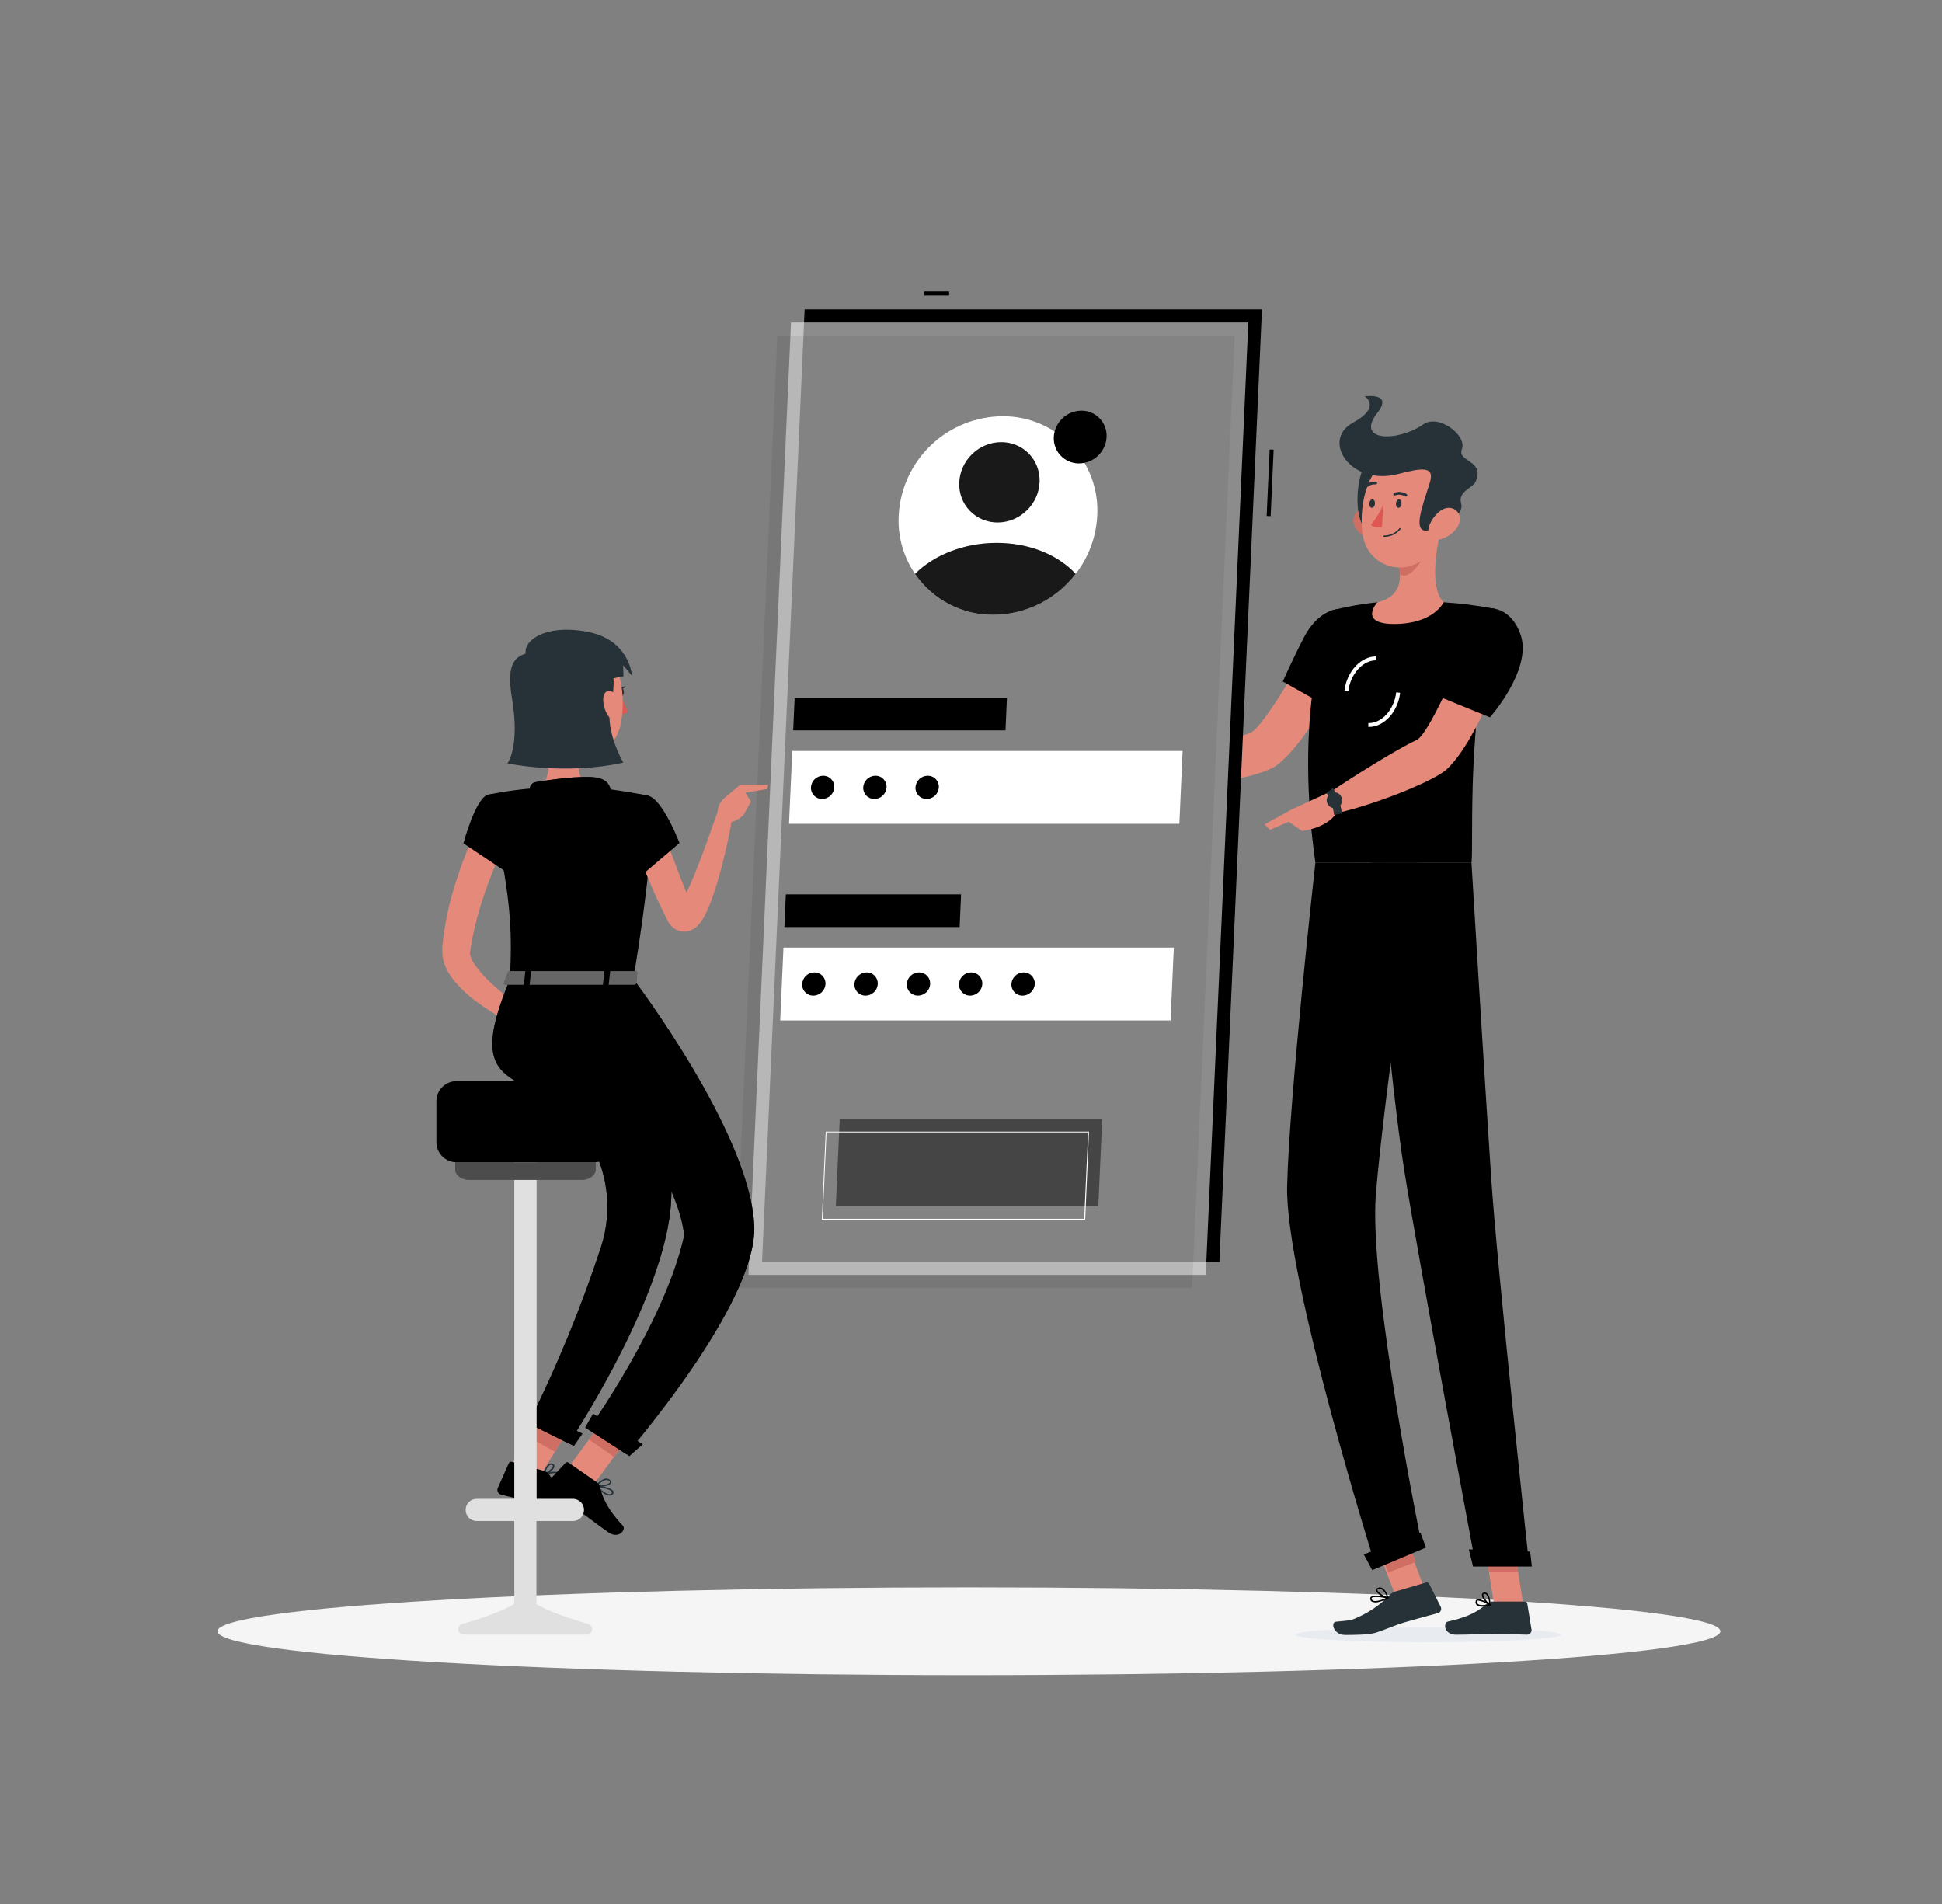<svg width="308" height="302" viewBox="0 0 308 302" fill="none" xmlns="http://www.w3.org/2000/svg">
<rect x="0" y="0" width="308" height="302" fill="#808080" stroke="none"/>
<path d="M153.669 265.662C219.49 265.662 272.848 262.547 272.848 258.704C272.848 254.861 219.49 251.746 153.669 251.746C87.848 251.746 34.489 254.861 34.489 258.704C34.489 262.547 87.848 265.662 153.669 265.662Z" fill="#F5F5F5"/>
<path d="M214.676 103.308L208.578 100.849C208.578 100.849 200.532 115.521 198.227 116.265C195.092 117.273 188.601 120.076 184.753 120.568C184.231 121.183 183.376 123.094 183.456 123.789C188.626 125.516 199.985 123.223 202.419 121.416C207.957 117.316 214.676 103.308 214.676 103.308Z" fill="#E58A7B"/>
<path d="M216.551 99.97C217.688 104.168 211.529 112.614 211.529 112.614L203.458 108.09C203.458 108.09 204.97 104.617 206.814 101.083C209.771 95.372 215.254 95.182 216.551 99.97Z" fill="black"/>
<path opacity="0.2" d="M216.551 99.97C217.688 104.168 211.529 112.614 211.529 112.614L203.458 108.09C203.458 108.09 204.97 104.617 206.814 101.083C209.771 95.372 215.254 95.182 216.551 99.97Z" fill="black"/>
<path opacity="0.2" d="M206.66 109.897L209.838 111.68L210.397 101.925C208.547 103.345 207.244 107.623 206.66 109.897Z" fill="black"/>
<path d="M211.239 96.81C211.239 96.81 204.957 110.788 208.621 136.813H233.374C233.767 133.015 232.464 114.476 237.179 96.577C234.463 96.046 231.716 95.695 228.954 95.526C225.452 95.323 221.94 95.323 218.437 95.526C216.009 95.772 213.603 96.202 211.239 96.81Z" fill="black"/>
<path opacity="0.2" d="M211.239 96.81C211.239 96.81 204.957 110.788 208.621 136.813H233.374C233.767 133.015 232.464 114.476 237.179 96.577C234.463 96.046 231.716 95.695 228.954 95.526C225.452 95.323 221.94 95.323 218.437 95.526C216.009 95.772 213.603 96.202 211.239 96.81Z" fill="black"/>
<g style="mix-blend-mode:multiply">
<path d="M205.498 259.257C205.461 259.921 214.847 260.456 226.459 260.456C238.07 260.456 247.523 259.921 247.56 259.257C247.597 258.593 238.217 258.064 226.6 258.064C214.983 258.064 205.541 258.599 205.498 259.257Z" fill="#E8ECF1"/>
</g>
<path d="M222.021 241.814L217.631 243.514L221.413 253.283L225.803 251.584L222.021 241.814Z" fill="#E58A7B"/>
<path d="M241.598 254.53H236.97L235.273 243.816H239.902L241.598 254.53Z" fill="#E58A7B"/>
<path d="M236.65 253.995H241.85C241.94 253.995 242.028 254.028 242.096 254.086C242.165 254.145 242.211 254.226 242.225 254.315L242.895 258.427C242.909 258.53 242.901 258.635 242.871 258.735C242.841 258.834 242.79 258.927 242.721 259.005C242.652 259.083 242.567 259.145 242.472 259.188C242.377 259.23 242.274 259.252 242.17 259.251C240.357 259.22 239.484 259.109 237.197 259.109C235.79 259.109 232.894 259.257 230.94 259.257C228.985 259.257 228.856 257.339 229.661 257.161C233.276 256.38 234.677 255.317 235.882 254.284C236.094 254.097 236.367 253.995 236.65 253.995Z" fill="#263238"/>
<path d="M221.283 252.409L226.201 250.971C226.288 250.946 226.382 250.952 226.466 250.988C226.55 251.024 226.619 251.087 226.662 251.168L228.506 254.856C228.548 254.949 228.57 255.051 228.57 255.154C228.569 255.257 228.546 255.359 228.502 255.452C228.458 255.545 228.395 255.627 228.316 255.693C228.236 255.759 228.144 255.807 228.045 255.833C226.256 256.325 225.057 256.626 222.82 257.278C221.277 257.726 219.703 258.458 218.179 258.943C217.122 259.281 214.639 259.294 213.354 259.294C211.454 259.294 211.03 257.29 211.848 257.198C213.907 256.97 214.184 257.075 215.321 256.503C217.181 255.69 218.868 254.525 220.287 253.073C220.555 252.768 220.899 252.539 221.283 252.409Z" fill="#263238"/>
<path d="M185.527 120.543L180.438 118.41L178.342 124.053C180.428 124.371 182.55 124.371 184.636 124.053L185.527 120.543Z" fill="#E58A7B"/>
<path d="M176.652 118.263L176.517 122.012L178.342 124.041L180.438 118.398L176.652 118.263Z" fill="#E58A7B"/>
<path d="M222.624 242.644L218.22 244.344L220.17 249.396L224.574 247.696L222.624 242.644Z" fill="#CF6F64"/>
<path d="M239.902 243.816H235.273L236.152 249.342H240.781L239.902 243.816Z" fill="#CF6F64"/>
<path opacity="0.2" d="M207.834 129.776C207.926 130.888 208.031 132.025 208.166 133.193L226.569 127.218C229.443 126.367 231.941 124.561 233.65 122.098C233.724 120.457 233.816 118.73 233.958 116.929C234.019 116.056 234.093 115.159 234.173 114.249C234.253 113.339 234.363 112.331 234.48 111.36L207.834 129.776Z" fill="black"/>
<path d="M213.846 109.614L213.231 109.54C213.594 106.467 215.887 104.045 218.303 104.107V104.721C216.188 104.678 214.172 106.86 213.846 109.614Z" fill="white"/>
<path d="M217.122 115.288H217.018V114.673C219.132 114.753 221.117 112.546 221.443 109.799L222.058 109.873C221.732 112.878 219.513 115.288 217.122 115.288Z" fill="white"/>
<path d="M228.61 83.681C227.744 87.068 226.723 93.27 228.954 95.526C228.954 95.526 227.393 98.962 221.105 98.962C215.358 98.962 218.437 95.526 218.437 95.526C222.261 94.629 222.328 91.838 221.824 89.195L228.61 83.681Z" fill="#E58A7B"/>
<path d="M225.844 85.931L221.83 89.195C221.954 89.802 222.026 90.419 222.045 91.039C223.219 92.207 225.573 89.25 225.813 87.738C225.935 87.142 225.945 86.53 225.844 85.931Z" fill="#CF6F64"/>
<path d="M214.927 83.638C215.207 84.122 215.583 84.544 216.032 84.876C216.482 85.208 216.995 85.444 217.54 85.568C219.015 85.894 219.753 84.536 219.347 83.171C218.984 81.942 217.773 80.288 216.274 80.571C215.952 80.637 215.652 80.779 215.397 80.986C215.142 81.192 214.94 81.456 214.808 81.757C214.676 82.057 214.618 82.385 214.639 82.712C214.66 83.039 214.759 83.357 214.927 83.638Z" fill="#CF6F64"/>
<path d="M217.368 72.802C215.069 73.853 214.258 82.987 217.147 84.339C220.036 85.691 221.72 70.804 217.368 72.802Z" fill="#263238"/>
<path d="M229.311 78.586C228.758 83.171 228.697 85.87 226.238 88.218C225.476 88.997 224.514 89.55 223.457 89.817C222.4 90.084 221.291 90.053 220.25 89.729C219.21 89.405 218.279 88.799 217.561 87.979C216.843 87.159 216.366 86.157 216.182 85.083C215.438 80.965 216.465 74.16 221.062 72.335C222.028 71.908 223.091 71.748 224.139 71.871C225.188 71.994 226.185 72.395 227.026 73.033C227.868 73.67 228.523 74.522 228.925 75.498C229.327 76.474 229.46 77.54 229.311 78.586Z" fill="#E58A7B"/>
<path d="M221.757 75.174C225.162 74.307 227.664 73.717 226.766 76.551C225.58 80.337 224.154 84.001 226.065 84.167C227.233 84.271 232.397 82.083 231.739 79.864C231.167 77.934 233.583 77.405 234.013 76.428C235.605 72.888 231.05 73.355 231.862 71.203C232.673 69.052 228.174 65.585 225.715 67.312C221.714 70.103 214.848 70.06 218.456 65.468C221.044 62.192 216.427 62.862 216.427 62.862C216.427 62.862 219.218 64.516 214.522 67.073C209.555 69.802 214.11 77.135 221.757 75.174Z" fill="#263238"/>
<path d="M231.118 83.638C230.446 84.611 229.436 85.299 228.284 85.568C226.766 85.894 226.182 84.536 226.754 83.171C227.264 81.942 228.665 80.288 230.116 80.571C231.567 80.854 231.898 82.433 231.118 83.638Z" fill="#E58A7B"/>
<path d="M208.621 136.813C208.621 136.813 204.466 174.001 204.14 188.114C203.808 202.793 218.223 248.592 218.223 248.592L225.599 245.519C225.599 245.519 216.993 203.672 218.223 189.258C219.526 173.54 224.91 136.838 224.91 136.838L208.621 136.813Z" fill="black"/>
<path opacity="0.2" d="M218.948 147.023C215.635 153.895 217.866 167.486 219.661 175.538C220.343 169.852 221.154 163.681 221.923 157.971C221.849 149.193 221.167 142.413 218.948 147.023Z" fill="black"/>
<path d="M225.273 243.085C225.31 243.085 226.146 245.433 226.146 245.433L217.639 249.01L216.299 246.515L225.273 243.085Z" fill="black"/>
<path d="M217.404 136.813C217.404 136.813 220.582 172.182 222.684 185.428C224.996 199.941 234.056 248.273 234.056 248.273H242.532C242.532 248.273 237.455 201.115 236.496 186.744C235.451 171.155 233.374 136.813 233.374 136.813H217.404Z" fill="black"/>
<path d="M242.661 246.066C242.698 246.066 242.944 248.433 242.944 248.433H233.626L232.962 245.716L242.661 246.066Z" fill="black"/>
<path opacity="0.2" d="M239.417 243.263C239.397 243.263 239.379 243.256 239.364 243.244C239.349 243.232 239.34 243.214 239.337 243.195C239.287 242.765 234.708 200.168 233.848 187.26C232.913 173.258 231.032 142.198 231.014 141.885C231.013 141.874 231.014 141.864 231.018 141.854C231.021 141.845 231.026 141.836 231.033 141.828C231.04 141.821 231.049 141.815 231.058 141.811C231.067 141.807 231.077 141.805 231.088 141.805C231.108 141.805 231.127 141.812 231.142 141.826C231.157 141.84 231.166 141.858 231.168 141.878C231.168 142.192 233.067 173.227 234.001 187.254C234.862 200.162 239.441 242.728 239.484 243.189C239.486 243.199 239.486 243.21 239.483 243.22C239.48 243.23 239.476 243.239 239.469 243.247C239.463 243.255 239.455 243.262 239.446 243.267C239.437 243.272 239.427 243.275 239.417 243.275V243.263Z" fill="black"/>
<path d="M222.279 79.864C222.279 80.239 222.045 80.54 221.799 80.54C221.553 80.54 221.375 80.239 221.4 79.864C221.424 79.489 221.633 79.188 221.879 79.188C222.125 79.188 222.303 79.495 222.279 79.864Z" fill="#263238"/>
<path d="M218.062 79.864C218.062 80.239 217.822 80.54 217.583 80.54C217.343 80.54 217.159 80.239 217.177 79.864C217.195 79.489 217.417 79.188 217.663 79.188C217.909 79.188 218.087 79.495 218.062 79.864Z" fill="#263238"/>
<path d="M219.39 80.055C218.877 81.2 218.215 82.272 217.423 83.245C218.038 83.859 219.187 83.577 219.187 83.577L219.39 80.055Z" fill="#DF5753"/>
<path d="M219.501 85.144C219.487 85.144 219.473 85.141 219.46 85.135C219.447 85.13 219.435 85.122 219.425 85.111C219.415 85.101 219.408 85.089 219.403 85.075C219.398 85.062 219.396 85.048 219.397 85.033C219.398 85.003 219.411 84.975 219.433 84.955C219.455 84.934 219.484 84.923 219.513 84.923C219.984 84.926 220.448 84.824 220.874 84.624C221.299 84.424 221.675 84.131 221.972 83.767C221.993 83.749 222.021 83.738 222.049 83.738C222.077 83.738 222.105 83.749 222.126 83.767C222.146 83.788 222.157 83.815 222.157 83.844C222.157 83.873 222.146 83.9 222.126 83.921C221.807 84.308 221.406 84.618 220.952 84.83C220.498 85.042 220.002 85.149 219.501 85.144Z" fill="#263238"/>
<path d="M223.029 78.733C222.999 78.748 222.967 78.756 222.934 78.756C222.901 78.756 222.868 78.748 222.838 78.733C222.608 78.585 222.347 78.492 222.074 78.463C221.802 78.434 221.527 78.47 221.271 78.567C221.246 78.58 221.219 78.587 221.191 78.589C221.163 78.591 221.135 78.587 221.109 78.578C221.083 78.569 221.058 78.554 221.038 78.535C221.017 78.517 221 78.494 220.988 78.469C220.965 78.414 220.965 78.353 220.987 78.298C221.008 78.243 221.051 78.198 221.105 78.174C221.426 78.043 221.775 77.991 222.12 78.023C222.466 78.055 222.799 78.17 223.09 78.358C223.114 78.374 223.134 78.395 223.15 78.419C223.165 78.442 223.176 78.469 223.181 78.497C223.186 78.525 223.186 78.554 223.18 78.582C223.174 78.61 223.162 78.636 223.146 78.659C223.115 78.695 223.074 78.72 223.029 78.733Z" fill="#263238"/>
<path d="M216.434 77.504C216.401 77.496 216.371 77.478 216.348 77.454C216.327 77.434 216.311 77.41 216.3 77.384C216.289 77.358 216.283 77.329 216.283 77.301C216.283 77.272 216.289 77.244 216.3 77.217C216.311 77.191 216.327 77.167 216.348 77.147C216.583 76.883 216.877 76.677 217.205 76.544C217.534 76.412 217.888 76.358 218.241 76.385C218.269 76.389 218.296 76.399 218.321 76.415C218.345 76.43 218.366 76.45 218.382 76.474C218.398 76.497 218.409 76.524 218.414 76.552C218.42 76.58 218.419 76.609 218.413 76.637C218.4 76.694 218.366 76.744 218.319 76.778C218.271 76.812 218.213 76.827 218.155 76.821C217.876 76.804 217.596 76.85 217.337 76.956C217.078 77.063 216.847 77.227 216.661 77.436C216.633 77.467 216.597 77.49 216.557 77.502C216.517 77.514 216.474 77.514 216.434 77.504Z" fill="#263238"/>
<path d="M239.557 102.626L233.165 100.923C233.165 100.923 226.895 116.357 224.676 117.359C221.664 118.736 214.036 123.506 210.791 125.762C210.612 126.53 210.754 128.565 211.159 129.124C216.692 128.116 227.282 124.041 229.495 121.969C234.542 117.242 239.557 102.626 239.557 102.626Z" fill="#E58A7B"/>
<path d="M235.095 254.807C234.783 254.831 234.473 254.747 234.216 254.567C234.137 254.496 234.078 254.405 234.045 254.303C234.011 254.202 234.005 254.094 234.026 253.989C234.03 253.924 234.051 253.861 234.088 253.807C234.125 253.753 234.175 253.71 234.235 253.682C234.751 253.418 236.196 254.334 236.362 254.438C236.38 254.449 236.394 254.466 236.402 254.486C236.409 254.506 236.41 254.528 236.405 254.549C236.399 254.57 236.389 254.59 236.374 254.606C236.359 254.622 236.34 254.634 236.319 254.641C235.918 254.739 235.508 254.795 235.095 254.807ZM234.481 253.848C234.434 253.838 234.386 253.838 234.339 253.848C234.316 253.86 234.296 253.878 234.283 253.901C234.27 253.924 234.264 253.951 234.266 253.977C234.249 254.049 234.252 254.123 234.273 254.193C234.295 254.263 234.335 254.327 234.388 254.377C234.628 254.592 235.231 254.616 236.024 254.463C235.551 254.152 235.02 253.942 234.462 253.848H234.481Z" fill="black"/>
<path d="M236.287 254.641C236.271 254.646 236.254 254.646 236.238 254.641C235.777 254.383 234.91 253.368 235.039 252.852C235.059 252.77 235.105 252.697 235.171 252.645C235.236 252.592 235.318 252.564 235.402 252.563C235.484 252.552 235.568 252.559 235.648 252.583C235.728 252.608 235.801 252.649 235.863 252.705C236.373 253.141 236.404 254.481 236.404 254.549C236.407 254.569 236.403 254.589 236.393 254.607C236.383 254.625 236.367 254.639 236.349 254.647C236.328 254.651 236.307 254.649 236.287 254.641ZM235.463 252.766H235.42C235.279 252.766 235.261 252.846 235.254 252.877C235.181 253.178 235.728 253.946 236.183 254.309C236.181 253.79 236.02 253.283 235.722 252.858C235.65 252.796 235.558 252.763 235.463 252.766Z" fill="black"/>
<path d="M218.775 254.038C218.399 254.17 217.99 254.17 217.614 254.038C217.528 253.992 217.456 253.925 217.403 253.843C217.351 253.762 217.319 253.668 217.312 253.571C217.305 253.51 217.313 253.449 217.335 253.392C217.358 253.335 217.394 253.284 217.442 253.245C217.933 252.803 219.943 253.245 220.171 253.331C220.192 253.337 220.211 253.35 220.225 253.368C220.238 253.386 220.245 253.407 220.244 253.43C220.245 253.453 220.239 253.476 220.227 253.495C220.215 253.515 220.198 253.531 220.177 253.54C219.724 253.745 219.256 253.911 218.775 254.038ZM217.773 253.307C217.703 253.321 217.638 253.353 217.583 253.399C217.563 253.414 217.548 253.434 217.54 253.456C217.531 253.479 217.529 253.504 217.534 253.528C217.538 253.593 217.558 253.655 217.592 253.71C217.627 253.765 217.674 253.81 217.73 253.842C218.056 254.014 218.812 253.879 219.79 253.467C219.131 253.301 218.45 253.247 217.773 253.307Z" fill="black"/>
<path d="M220.159 253.541H220.109C219.495 253.43 218.265 252.723 218.229 252.194C218.229 252.071 218.284 251.899 218.579 251.801C218.679 251.765 218.784 251.75 218.89 251.757C218.996 251.763 219.099 251.791 219.194 251.838C219.857 252.164 220.208 253.344 220.226 253.399C220.231 253.418 220.23 253.437 220.225 253.455C220.219 253.474 220.209 253.49 220.195 253.504C220.186 253.519 220.174 253.531 220.159 253.541ZM218.702 251.985H218.64C218.45 252.053 218.45 252.133 218.45 252.157C218.45 252.477 219.341 253.061 219.962 253.258C219.819 252.764 219.516 252.332 219.101 252.028C218.978 251.966 218.836 251.95 218.702 251.985Z" fill="black"/>
<path d="M211.313 125.399L204.902 128.35L204.158 130.194L206.525 131.786C206.525 131.786 210.95 131.306 212.21 128.461L211.313 125.399Z" fill="#E58A7B"/>
<path d="M211.584 129.229C211.441 127.997 211.034 126.81 210.392 125.75L211.406 124.987C212.169 126.209 212.655 127.584 212.832 129.013L211.584 129.229Z" fill="#263238"/>
<path d="M212.678 126.272C212.813 126.485 212.88 126.735 212.869 126.987C212.857 127.239 212.768 127.482 212.614 127.682C212.46 127.882 212.248 128.03 212.006 128.105C211.765 128.18 211.507 128.179 211.266 128.102C211.026 128.025 210.814 127.876 210.662 127.675C210.509 127.474 210.422 127.231 210.412 126.978C210.402 126.726 210.471 126.477 210.608 126.264C210.745 126.052 210.944 125.887 211.178 125.792C211.441 125.658 211.746 125.634 212.027 125.724C212.307 125.813 212.542 126.01 212.678 126.272Z" fill="#263238"/>
<path d="M200.568 130.735L201.423 131.595L207.176 129.136L204.902 128.35L200.568 130.735Z" fill="#E58A7B"/>
<path opacity="0.2" d="M225.273 243.085C225.31 243.085 226.146 245.433 226.146 245.433L217.639 249.01L216.299 246.515L225.273 243.085Z" fill="black"/>
<path opacity="0.2" d="M242.661 246.066C242.698 246.066 242.944 248.433 242.944 248.433H233.626L232.962 245.716L242.661 246.066Z" fill="black"/>
<path d="M241.223 100.855C242.913 106.307 236.306 113.763 236.306 113.763L227.178 110.038C228.26 106.887 229.507 103.795 230.915 100.775C233.718 94.733 239.514 95.354 241.223 100.855Z" fill="black"/>
<path opacity="0.2" d="M241.223 100.855C242.913 106.307 236.306 113.763 236.306 113.763L227.178 110.038C228.26 106.887 229.507 103.795 230.915 100.775C233.718 94.733 239.514 95.354 241.223 100.855Z" fill="black"/>
<path d="M150.522 46.229H146.594V46.862H150.522V46.229Z" fill="black"/>
<path d="M201.367 71.287L200.892 81.836L201.524 81.865L201.999 71.316L201.367 71.287Z" fill="black"/>
<path d="M200.144 49.069H127.612L120.863 200.107H193.395L200.144 49.069Z" fill="black"/>
<path opacity="0.56" d="M197.981 51.147H125.449L118.7 202.184H191.232L197.981 51.147Z" fill="#FAFAFA"/>
<path opacity="0.07" d="M195.817 53.218H123.286L116.53 204.256H189.062L195.817 53.218Z" fill="black"/>
<path d="M187.562 119.093H125.652L125.136 130.649H187.046L187.562 119.093Z" fill="white"/>
<path d="M159.699 110.659H126.027L125.8 115.829H159.472L159.699 110.659Z" fill="black"/>
<path d="M186.167 150.281H124.257L123.74 161.837H185.65L186.167 150.281Z" fill="white"/>
<path opacity="0.47" d="M174.813 177.444H133.181L132.561 191.292H174.192L174.813 177.444Z" fill="black"/>
<path d="M172.03 193.443H130.398C130.38 193.448 130.361 193.448 130.342 193.443C130.336 193.426 130.336 193.406 130.342 193.388L130.957 179.533C130.957 179.524 130.959 179.515 130.963 179.506C130.967 179.497 130.972 179.49 130.979 179.483C130.986 179.477 130.994 179.472 131.003 179.469C131.012 179.466 131.022 179.465 131.031 179.466H172.663C172.67 179.462 172.679 179.46 172.687 179.46C172.696 179.46 172.704 179.462 172.712 179.466C172.716 179.473 172.719 179.482 172.719 179.49C172.719 179.499 172.716 179.507 172.712 179.515L172.11 193.4C172.102 193.415 172.091 193.427 172.076 193.434C172.062 193.442 172.046 193.445 172.03 193.443ZM130.472 193.296H171.956L172.571 179.589H131.086L130.472 193.296Z" fill="white"/>
<path d="M152.427 141.848H124.632L124.404 147.023H152.194L152.427 141.848Z" fill="black"/>
<path d="M174.021 81.763C173.862 85.126 172.666 88.358 170.598 91.014C169.066 93.02 167.095 94.649 164.836 95.776C162.577 96.902 160.091 97.496 157.566 97.511C155.527 97.527 153.505 97.125 151.627 96.329C149.749 95.534 148.053 94.363 146.645 92.888C145.236 91.412 144.144 89.664 143.437 87.751C142.73 85.838 142.422 83.8 142.532 81.763C142.748 77.537 144.57 73.552 147.627 70.625C150.683 67.698 154.742 66.049 158.974 66.015C161.015 65.996 163.039 66.396 164.919 67.19C166.8 67.984 168.498 69.155 169.908 70.631C171.318 72.106 172.411 73.856 173.118 75.771C173.826 77.686 174.133 79.725 174.021 81.763Z" fill="white"/>
<path d="M175.502 69.31C175.462 70.204 175.144 71.064 174.593 71.769C174.184 72.301 173.66 72.734 173.059 73.033C172.458 73.333 171.797 73.491 171.126 73.496C170.475 73.5 169.834 73.344 169.258 73.043C168.681 72.742 168.187 72.305 167.819 71.769C167.331 71.044 167.09 70.182 167.13 69.31C167.19 68.188 167.675 67.13 168.487 66.354C169.299 65.577 170.377 65.139 171.501 65.13C172.043 65.125 172.58 65.231 173.08 65.442C173.579 65.653 174.03 65.963 174.405 66.355C174.78 66.746 175.071 67.21 175.26 67.719C175.448 68.227 175.531 68.769 175.502 69.31Z" fill="black"/>
<path d="M132.321 124.87C132.292 125.366 132.075 125.831 131.716 126.174C131.357 126.516 130.881 126.709 130.385 126.714C130.145 126.717 129.908 126.671 129.687 126.578C129.466 126.486 129.266 126.349 129.1 126.176C128.934 126.003 128.806 125.798 128.722 125.574C128.639 125.349 128.602 125.11 128.615 124.87C128.641 124.374 128.857 123.907 129.217 123.564C129.577 123.221 130.054 123.029 130.551 123.026C130.79 123.024 131.027 123.071 131.248 123.164C131.469 123.257 131.668 123.394 131.834 123.567C131.999 123.74 132.128 123.944 132.212 124.168C132.296 124.393 132.333 124.631 132.321 124.87Z" fill="black"/>
<path d="M140.607 124.871C140.579 125.366 140.363 125.833 140.004 126.175C139.644 126.518 139.167 126.711 138.671 126.715C138.432 126.717 138.195 126.67 137.975 126.577C137.754 126.484 137.556 126.347 137.39 126.174C137.225 126.001 137.097 125.796 137.014 125.572C136.931 125.348 136.894 125.109 136.907 124.871C136.933 124.375 137.148 123.909 137.506 123.566C137.865 123.223 138.341 123.03 138.837 123.026C139.076 123.024 139.314 123.07 139.535 123.163C139.756 123.255 139.956 123.392 140.121 123.565C140.287 123.738 140.416 123.943 140.5 124.167C140.583 124.392 140.62 124.631 140.607 124.871Z" fill="black"/>
<path d="M148.899 124.871C148.871 125.366 148.655 125.833 148.296 126.175C147.936 126.518 147.459 126.711 146.963 126.715C146.723 126.717 146.486 126.67 146.266 126.577C146.045 126.484 145.846 126.347 145.68 126.174C145.514 126.001 145.386 125.797 145.302 125.573C145.218 125.348 145.181 125.11 145.193 124.871C145.221 124.375 145.436 123.908 145.796 123.566C146.156 123.223 146.632 123.03 147.129 123.026C147.368 123.024 147.606 123.07 147.827 123.163C148.048 123.255 148.247 123.392 148.413 123.565C148.579 123.738 148.708 123.943 148.792 124.167C148.875 124.392 148.912 124.631 148.899 124.871Z" fill="black"/>
<path d="M130.926 156.059C130.897 156.554 130.681 157.02 130.321 157.362C129.962 157.704 129.486 157.898 128.99 157.903C128.751 157.905 128.514 157.858 128.293 157.765C128.073 157.672 127.873 157.535 127.708 157.362C127.542 157.19 127.413 156.985 127.329 156.761C127.245 156.537 127.208 156.298 127.22 156.059C127.248 155.563 127.464 155.097 127.823 154.754C128.183 154.412 128.66 154.219 129.156 154.215C129.395 154.213 129.633 154.26 129.853 154.353C130.074 154.446 130.273 154.583 130.439 154.755C130.604 154.928 130.733 155.133 130.817 155.357C130.901 155.581 130.938 155.82 130.926 156.059Z" fill="black"/>
<path d="M139.212 156.059C139.184 156.554 138.969 157.019 138.61 157.362C138.252 157.704 137.777 157.898 137.281 157.903C137.042 157.906 136.804 157.859 136.583 157.767C136.362 157.674 136.163 157.537 135.997 157.364C135.831 157.192 135.702 156.987 135.619 156.762C135.535 156.537 135.499 156.298 135.511 156.059C135.539 155.563 135.755 155.097 136.115 154.754C136.474 154.412 136.951 154.219 137.447 154.215C137.687 154.213 137.923 154.26 138.144 154.353C138.364 154.446 138.563 154.583 138.728 154.756C138.893 154.928 139.021 155.133 139.105 155.357C139.188 155.581 139.224 155.82 139.212 156.059Z" fill="black"/>
<path d="M147.522 156.059C147.494 156.555 147.278 157.021 146.918 157.364C146.559 157.706 146.082 157.899 145.586 157.903C145.346 157.904 145.11 157.857 144.89 157.763C144.669 157.67 144.471 157.533 144.305 157.361C144.139 157.188 144.011 156.984 143.926 156.76C143.842 156.536 143.804 156.298 143.815 156.059C143.845 155.564 144.061 155.098 144.42 154.756C144.78 154.414 145.255 154.22 145.752 154.215C145.991 154.212 146.229 154.258 146.45 154.351C146.671 154.444 146.87 154.581 147.036 154.753C147.202 154.926 147.331 155.131 147.414 155.356C147.498 155.58 147.534 155.82 147.522 156.059Z" fill="black"/>
<path d="M155.796 156.059C155.767 156.554 155.55 157.02 155.191 157.362C154.832 157.704 154.356 157.898 153.86 157.903C153.621 157.904 153.384 157.857 153.164 157.763C152.944 157.67 152.745 157.533 152.579 157.361C152.414 157.188 152.285 156.984 152.201 156.76C152.117 156.536 152.079 156.298 152.09 156.059C152.119 155.564 152.335 155.098 152.695 154.756C153.054 154.414 153.53 154.22 154.026 154.215C154.265 154.213 154.502 154.26 154.723 154.353C154.944 154.446 155.143 154.583 155.309 154.755C155.474 154.928 155.603 155.133 155.687 155.357C155.771 155.581 155.808 155.82 155.796 156.059Z" fill="black"/>
<path d="M164.118 156.059C164.089 156.554 163.872 157.02 163.513 157.362C163.154 157.704 162.678 157.898 162.182 157.903C161.942 157.906 161.705 157.859 161.484 157.767C161.263 157.674 161.063 157.537 160.897 157.364C160.731 157.192 160.603 156.987 160.519 156.762C160.436 156.537 160.399 156.298 160.412 156.059C160.44 155.563 160.655 155.097 161.015 154.754C161.375 154.412 161.851 154.219 162.348 154.215C162.587 154.213 162.824 154.26 163.045 154.353C163.265 154.446 163.465 154.583 163.63 154.755C163.796 154.928 163.925 155.133 164.009 155.357C164.093 155.581 164.13 155.82 164.118 156.059Z" fill="black"/>
<path d="M162.86 80.943C165.433 78.427 165.57 74.395 163.165 71.936C160.761 69.478 156.726 69.524 154.153 72.04C151.581 74.556 151.444 78.588 153.849 81.047C156.253 83.506 160.288 83.459 162.86 80.943Z" fill="black"/>
<path d="M170.597 91.014C169.066 93.02 167.095 94.649 164.836 95.776C162.577 96.902 160.09 97.496 157.566 97.511C155.118 97.532 152.703 96.95 150.534 95.817C148.364 94.684 146.507 93.035 145.125 91.014C148.112 88.039 152.839 86.097 158.076 86.097C163.313 86.097 167.874 88.039 170.597 91.014Z" fill="black"/>
<path opacity="0.1" d="M162.86 80.943C165.433 78.427 165.57 74.395 163.165 71.936C160.761 69.478 156.726 69.524 154.153 72.04C151.581 74.556 151.444 78.588 153.849 81.047C156.253 83.506 160.288 83.459 162.86 80.943Z" fill="white"/>
<path opacity="0.1" d="M170.597 91.014C169.066 93.02 167.095 94.649 164.836 95.776C162.577 96.902 160.09 97.496 157.566 97.511C155.118 97.532 152.703 96.95 150.534 95.817C148.364 94.684 146.507 93.035 145.125 91.014C148.112 88.039 152.839 86.097 158.076 86.097C163.313 86.097 167.874 88.039 170.597 91.014Z" fill="white"/>
<path d="M80.159 133.433C79.575 134.712 78.961 136.119 78.426 137.484C77.891 138.849 77.344 140.256 76.871 141.658C75.904 144.42 75.168 147.257 74.67 150.14L74.535 151.044C74.522 151.199 74.537 151.355 74.578 151.505C74.723 152.014 74.951 152.496 75.254 152.931C76.043 154.056 76.959 155.087 77.983 156.004C79.063 157.008 80.196 157.954 81.376 158.838C82.556 159.747 83.798 160.633 85.021 161.469L83.872 163.626C80.951 162.353 78.179 160.764 75.605 158.887C74.231 157.885 72.992 156.712 71.916 155.396C71.279 154.612 70.782 153.724 70.447 152.771C70.253 152.176 70.153 151.553 70.152 150.927C70.152 150.779 70.152 150.564 70.152 150.46V150.159L70.214 149.544C70.566 146.341 71.24 143.183 72.224 140.115C72.703 138.603 73.213 137.097 73.797 135.628C74.381 134.159 74.984 132.72 75.727 131.227L80.159 133.433Z" fill="#E58A7B"/>
<path d="M84.155 161.087L88.501 158.887L87.376 163.657C87.376 163.657 84.395 164.493 83.012 163.042L84.155 161.087Z" fill="#E58A7B"/>
<path d="M92.478 159.667L91.322 163.614L87.376 163.657L88.501 158.887L92.478 159.667Z" fill="#E58A7B"/>
<path d="M98.612 110.42C98.844 111.272 99.168 112.096 99.577 112.879C99.457 113.014 99.303 113.115 99.132 113.17C98.959 113.225 98.776 113.233 98.6 113.192L98.612 110.42Z" fill="#DF5753"/>
<path d="M98.483 110.457C98.737 110.457 98.944 110.14 98.944 109.75C98.944 109.359 98.737 109.043 98.483 109.043C98.228 109.043 98.022 109.359 98.022 109.75C98.022 110.14 98.228 110.457 98.483 110.457Z" fill="#263238"/>
<path d="M98.348 109.068L99.282 108.803C99.282 108.803 98.827 109.529 98.348 109.068Z" fill="#263238"/>
<path d="M86.607 114.932C87.166 117.79 87.725 123.033 85.722 124.945C85.722 124.945 86.508 127.846 91.825 127.846C97.671 127.846 94.616 124.945 94.616 124.945C91.426 124.183 91.506 121.816 92.065 119.591L86.607 114.932Z" fill="#E58A7B"/>
<path d="M85.053 108.416C85.348 113.192 85.372 115.22 87.782 117.673C91.415 121.361 97.217 119.959 98.354 115.214C99.381 110.911 98.729 103.83 94.051 101.931C93.025 101.508 91.907 101.354 90.804 101.483C89.701 101.613 88.65 102.022 87.749 102.671C86.848 103.32 86.127 104.188 85.655 105.194C85.184 106.199 84.976 107.308 85.053 108.416Z" fill="#E58A7B"/>
<path d="M85.525 103.044C83.128 103.916 79.932 103.265 81.186 110.659C82.513 118.49 80.473 121.066 80.473 121.066C80.473 121.066 89.564 123.002 98.845 120.949C98.845 120.949 96.012 115.995 96.805 112.344C97.819 107.733 97.02 106.031 97.02 106.031C97.02 106.031 88.894 101.814 85.525 103.044Z" fill="#263238"/>
<path d="M95.668 110.906C95.671 111.814 95.93 112.703 96.418 113.469C97.069 114.465 97.838 114.083 98.028 113.026C98.2 112.098 98.071 110.457 97.242 109.818C96.412 109.178 95.68 109.805 95.668 110.906Z" fill="#E58A7B"/>
<path d="M83.441 103.849C82.753 101.913 86.035 98.931 92.981 100.161C99.927 101.39 100.228 107.174 100.228 107.174L98.827 105.502L98.888 107.26L91.752 108.631L83.441 103.849Z" fill="#263238"/>
<path d="M84.032 125.27C83.991 124.99 84.061 124.704 84.228 124.474C84.394 124.245 84.644 124.089 84.923 124.041C87.087 123.684 92.004 122.959 94.475 123.303C96.319 123.561 96.799 124.631 96.879 125.51C96.891 125.664 96.871 125.819 96.818 125.964C96.766 126.109 96.683 126.242 96.576 126.352C96.468 126.463 96.338 126.549 96.194 126.605C96.05 126.661 95.896 126.686 95.742 126.678L85.058 126.198C84.807 126.186 84.567 126.086 84.38 125.917C84.193 125.748 84.07 125.519 84.032 125.27Z" fill="black"/>
<path opacity="0.6" d="M84.032 125.27C83.991 124.99 84.061 124.704 84.228 124.474C84.394 124.245 84.644 124.089 84.923 124.041C87.087 123.684 92.004 122.959 94.475 123.303C96.319 123.561 96.799 124.631 96.879 125.51C96.891 125.664 96.871 125.819 96.818 125.964C96.766 126.109 96.683 126.242 96.576 126.352C96.468 126.463 96.338 126.549 96.194 126.605C96.05 126.661 95.896 126.686 95.742 126.678L85.058 126.198C84.807 126.186 84.567 126.086 84.38 125.917C84.193 125.748 84.07 125.519 84.032 125.27Z" fill="black"/>
<path d="M90.209 232.654L94.174 235.408L100.806 226.415L96.841 223.667L90.209 232.654Z" fill="#E58A7B"/>
<path d="M80.965 232.476L85.151 234.861L91.021 225.352L86.835 222.967L80.965 232.476Z" fill="#E58A7B"/>
<path d="M100.8 226.415L97.383 231.05L93.418 228.302L96.836 223.667L100.8 226.415Z" fill="#CF6F64"/>
<path d="M86.829 222.967L91.021 225.358L87.997 230.257L83.805 227.866L86.829 222.967Z" fill="#CF6F64"/>
<path d="M93.553 155.291C93.553 155.291 109.031 174.795 106.123 193.45C103.781 208.516 90.197 228.917 90.197 228.917L83.811 225.745C88.312 216.725 92.154 207.39 95.305 197.814C96.277 194.841 96.56 191.686 96.134 188.588C95.709 185.489 94.584 182.528 92.846 179.927C85.003 168.476 72.439 175.293 80.891 155.291H93.553Z" fill="black"/>
<path opacity="0.6" d="M93.553 155.291C93.553 155.291 109.031 174.795 106.123 193.45C103.781 208.516 90.197 228.917 90.197 228.917L83.811 225.745C88.312 216.725 92.154 207.39 95.305 197.814C96.277 194.841 96.56 191.686 96.134 188.588C95.709 185.489 94.584 182.528 92.846 179.927C85.003 168.476 72.439 175.293 80.891 155.291H93.553Z" fill="black"/>
<path opacity="0.4" d="M101.144 167.818L98.894 165.581C98.894 165.759 103.253 192.663 104.476 200.224C105.198 198.015 105.75 195.755 106.129 193.462C107.568 184.31 104.562 174.961 101.144 167.818Z" fill="black"/>
<path d="M100.462 155.291C100.462 155.291 119.099 179.804 119.628 194.501C120.064 206.795 99.344 230.613 99.344 230.613L93.32 226.716C93.32 226.716 105.447 209.8 108.502 195.983C107.322 182.288 82.366 155.291 82.366 155.291H100.462Z" fill="black"/>
<path opacity="0.6" d="M100.462 155.291C100.462 155.291 119.099 179.804 119.628 194.501C120.064 206.795 99.344 230.613 99.344 230.613L93.32 226.716C93.32 226.716 105.447 209.8 108.502 195.983C107.322 182.288 82.366 155.291 82.366 155.291H100.462Z" fill="black"/>
<path d="M77.405 126.039C75.414 126.512 73.502 133.753 73.502 133.753L81.29 138.953C81.29 138.953 83.884 133.224 82.974 130.716C82.034 128.104 79.907 125.442 77.405 126.039Z" fill="black"/>
<path opacity="0.2" d="M78.93 130.704L78.389 137.017L81.284 138.959C82.083 137.16 82.675 135.275 83.048 133.341L78.93 130.704Z" fill="black"/>
<path d="M102.767 126.18C102.767 126.18 105.066 126.985 100.462 155.285H80.878C81.21 147.294 81.216 142.377 77.405 126.039C80.147 125.473 82.927 125.108 85.722 124.944C88.683 124.732 91.655 124.732 94.616 124.944C98.439 125.295 102.767 126.18 102.767 126.18Z" fill="black"/>
<path d="M104.759 130.704C105.201 131.933 105.669 133.255 106.16 134.527C106.652 135.8 107.119 137.109 107.617 138.4L109.123 142.26L109.504 143.225L109.701 143.705L109.793 143.944C109.793 143.987 109.793 143.987 109.793 143.981C109.681 143.823 109.533 143.692 109.363 143.6C109.12 143.457 108.845 143.375 108.564 143.36C108.33 143.353 108.097 143.397 107.881 143.489C107.599 143.618 107.599 143.674 107.605 143.668C107.656 143.627 107.701 143.579 107.74 143.526C108.08 143.08 108.375 142.6 108.619 142.094C108.908 141.529 109.185 140.926 109.461 140.318C110.002 139.088 110.5 137.816 110.998 136.531C111.496 135.247 111.969 133.95 112.43 132.64L113.831 128.719L116.198 129.333C115.731 132.136 115.128 134.865 114.403 137.644C114.053 139.027 113.641 140.398 113.174 141.781C112.94 142.475 112.682 143.164 112.387 143.87C112.079 144.638 111.701 145.374 111.256 146.071C111.092 146.305 110.912 146.527 110.715 146.735C110.401 147.074 110.02 147.344 109.596 147.528C109.22 147.689 108.813 147.765 108.404 147.749C107.946 147.732 107.499 147.599 107.107 147.362C106.644 147.073 106.259 146.674 105.988 146.2C105.896 146.04 105.816 145.88 105.761 145.764L105.644 145.53L105.41 145.051L104.943 144.098C104.329 142.819 103.714 141.529 103.179 140.232C102.644 138.935 102.079 137.619 101.55 136.298C101.022 134.976 100.548 133.655 100.1 132.229L104.759 130.704Z" fill="#E58A7B"/>
<path d="M102.767 126.18C105.122 126.74 107.771 133.698 107.771 133.698L100.77 139.654C100.77 139.654 96.24 132.069 97.156 129.567C98.108 126.961 99.694 125.449 102.767 126.18Z" fill="black"/>
<path d="M114.944 126.518L117.403 124.465L119.111 127.127L117.851 129.346C117.851 129.346 115.847 131.19 114.077 130.249C113.796 129.618 113.729 128.912 113.885 128.239C114.042 127.565 114.413 126.961 114.944 126.518Z" fill="#E58A7B"/>
<path d="M121.84 124.471L121.656 125.141L117.765 125.793L117.384 124.465L121.84 124.471Z" fill="#E58A7B"/>
<path d="M99.822 230.927L92.803 226.39L94.063 224.202L101.949 229.052L99.822 230.927Z" fill="black"/>
<path d="M87.898 234.541C87.283 234.466 86.691 234.256 86.165 233.927C86.143 233.919 86.125 233.905 86.111 233.886C86.098 233.867 86.091 233.845 86.091 233.822C86.091 233.799 86.098 233.777 86.111 233.758C86.125 233.739 86.143 233.725 86.165 233.718C86.356 233.656 88.009 233.146 88.489 233.539C88.543 233.584 88.583 233.642 88.607 233.708C88.631 233.774 88.637 233.845 88.624 233.914C88.615 234.025 88.579 234.132 88.517 234.224C88.456 234.317 88.372 234.392 88.273 234.443C88.158 234.506 88.03 234.539 87.898 234.541ZM86.516 233.865C87.284 234.258 87.898 234.4 88.194 234.252C88.258 234.217 88.312 234.165 88.351 234.103C88.389 234.04 88.411 233.969 88.415 233.896C88.415 233.797 88.415 233.754 88.359 233.73C88.101 233.521 87.179 233.681 86.503 233.865H86.516Z" fill="#263238"/>
<path d="M86.207 233.969C86.175 233.969 86.144 233.956 86.121 233.933C86.112 233.916 86.107 233.897 86.107 233.877C86.107 233.858 86.112 233.839 86.121 233.822C86.121 233.767 86.521 232.433 87.148 232.132C87.228 232.095 87.315 232.076 87.403 232.076C87.491 232.076 87.578 232.095 87.658 232.132C87.744 232.159 87.819 232.214 87.87 232.289C87.922 232.363 87.946 232.453 87.941 232.543C87.898 233.097 86.773 233.859 86.257 233.988L86.207 233.969ZM87.4 232.291C87.34 232.293 87.281 232.308 87.228 232.334C86.847 232.519 86.533 233.238 86.379 233.674C86.92 233.447 87.664 232.845 87.689 232.507C87.689 232.451 87.689 232.384 87.547 232.322C87.501 232.297 87.451 232.281 87.4 232.273V232.291Z" fill="#263238"/>
<path d="M96.669 237.196C95.974 237.196 95.009 236.305 94.481 235.758C94.467 235.739 94.46 235.717 94.46 235.694C94.46 235.67 94.467 235.648 94.481 235.629C94.493 235.609 94.51 235.593 94.531 235.582C94.551 235.571 94.574 235.566 94.597 235.568C94.843 235.568 96.976 235.887 97.278 236.49C97.309 236.544 97.326 236.605 97.326 236.668C97.326 236.731 97.309 236.792 97.278 236.846C97.232 236.94 97.164 237.021 97.079 237.081C96.994 237.141 96.895 237.179 96.792 237.19L96.669 237.196ZM94.886 235.844C95.661 236.594 96.343 237.012 96.73 236.963C96.798 236.954 96.863 236.929 96.919 236.889C96.974 236.849 97.019 236.797 97.05 236.735C97.064 236.714 97.071 236.69 97.071 236.665C97.071 236.64 97.064 236.615 97.05 236.594C96.89 236.262 95.753 235.979 94.886 235.844Z" fill="#263238"/>
<path d="M94.954 235.814C94.816 235.818 94.678 235.807 94.542 235.783C94.523 235.78 94.505 235.772 94.49 235.761C94.475 235.749 94.464 235.733 94.456 235.715C94.447 235.697 94.442 235.677 94.442 235.657C94.442 235.637 94.447 235.617 94.456 235.599C94.493 235.556 95.323 234.554 96.11 234.486C96.333 234.469 96.553 234.539 96.725 234.683C96.964 234.892 96.952 235.076 96.891 235.193C96.737 235.611 95.673 235.814 94.954 235.814ZM94.794 235.586C95.483 235.623 96.583 235.396 96.725 235.094C96.725 235.094 96.774 234.996 96.614 234.861C96.55 234.806 96.476 234.764 96.396 234.739C96.315 234.713 96.231 234.705 96.147 234.713C95.617 234.861 95.145 235.168 94.794 235.592V235.586Z" fill="#263238"/>
<path d="M86.374 233.306L81.161 231.83C81.071 231.803 80.975 231.81 80.889 231.85C80.804 231.889 80.737 231.959 80.7 232.045L78.942 235.998C78.901 236.099 78.881 236.208 78.885 236.317C78.889 236.426 78.916 236.534 78.964 236.632C79.012 236.73 79.081 236.817 79.165 236.886C79.249 236.956 79.347 237.007 79.452 237.037C81.296 237.516 82.181 237.651 84.474 238.309C85.888 238.702 87.904 239.434 89.853 239.987C91.801 240.54 92.453 238.641 91.697 238.235C88.279 236.428 88.009 235.162 87.074 233.81C86.907 233.565 86.659 233.386 86.374 233.306Z" fill="black"/>
<path d="M94.623 235.039L90.172 231.966C90.097 231.911 90.004 231.885 89.911 231.894C89.818 231.903 89.732 231.946 89.668 232.015L86.718 235.187C86.646 235.269 86.593 235.365 86.561 235.469C86.529 235.573 86.52 235.683 86.534 235.791C86.548 235.9 86.584 236.004 86.642 236.096C86.699 236.189 86.775 236.269 86.866 236.33C88.433 237.381 89.244 237.805 91.205 239.163C92.434 239.999 94.813 241.856 96.473 243.011C98.133 244.167 99.368 242.581 98.778 241.954C96.135 239.133 95.557 237.362 95.121 235.758C95.045 235.467 94.868 235.212 94.623 235.039Z" fill="black"/>
<path d="M91.015 229.322L82.993 225.333L83.823 223.157L92.391 227.362L91.015 229.322Z" fill="black"/>
<path d="M80.583 154.136L79.907 155.906C79.84 156.041 79.999 156.182 80.227 156.182H100.56C100.739 156.182 100.886 156.096 100.898 155.986L101.071 154.228C101.071 154.111 100.929 154.007 100.739 154.007H80.903C80.843 154.001 80.783 154.01 80.728 154.032C80.672 154.055 80.623 154.09 80.583 154.136Z" fill="black"/>
<path opacity="0.4" d="M80.583 154.136L79.907 155.906C79.84 156.041 79.999 156.182 80.227 156.182H100.56C100.739 156.182 100.886 156.096 100.898 155.986L101.071 154.228C101.071 154.111 100.929 154.007 100.739 154.007H80.903C80.843 154.001 80.783 154.01 80.728 154.032C80.672 154.055 80.623 154.09 80.583 154.136Z" fill="white"/>
<path d="M83.786 156.355H83.251C83.146 156.355 83.067 156.299 83.073 156.232L83.325 153.951C83.325 153.89 83.423 153.834 83.528 153.834H84.062C84.167 153.834 84.247 153.89 84.24 153.951L83.989 156.232C83.982 156.299 83.89 156.355 83.786 156.355Z" fill="black"/>
<path d="M96.325 156.355H95.797C95.692 156.355 95.612 156.299 95.618 156.232L95.864 153.951C95.864 153.89 95.969 153.834 96.073 153.834H96.602C96.707 153.834 96.793 153.89 96.78 153.951L96.534 156.232C96.504 156.299 96.436 156.355 96.325 156.355Z" fill="black"/>
<g style="mix-blend-mode:multiply">
<path d="M83.319 260.45C92.413 260.45 99.786 259.916 99.786 259.257C99.786 258.599 92.413 258.065 83.319 258.065C74.224 258.065 66.852 258.599 66.852 259.257C66.852 259.916 74.224 260.45 83.319 260.45Z" fill="#F5F5F5"/>
</g>
<path d="M93.35 257.573C90.436 256.725 87.203 255.637 85.249 254.5C85.193 254.463 85.132 254.444 85.076 254.414V241.223H90.971C91.419 241.196 91.839 241 92.147 240.674C92.454 240.347 92.625 239.916 92.625 239.468C92.625 239.02 92.454 238.588 92.147 238.262C91.839 237.936 91.419 237.739 90.971 237.713H85.107V177.585H81.567V237.713H75.709C75.47 237.699 75.23 237.734 75.005 237.815C74.78 237.897 74.573 238.024 74.399 238.189C74.225 238.353 74.086 238.551 73.991 238.771C73.896 238.991 73.847 239.228 73.847 239.468C73.847 239.707 73.896 239.945 73.991 240.165C74.086 240.385 74.225 240.583 74.399 240.747C74.573 240.912 74.78 241.038 75.005 241.12C75.23 241.202 75.47 241.237 75.709 241.223H81.567V254.395C81.511 254.395 81.456 254.444 81.401 254.481C79.415 255.637 76.207 256.725 73.293 257.555C73.096 257.614 72.927 257.742 72.817 257.916C72.706 258.089 72.661 258.296 72.69 258.5C72.719 258.703 72.82 258.89 72.975 259.025C73.129 259.161 73.327 259.237 73.533 259.239H93.11C93.307 259.226 93.493 259.145 93.637 259.011C93.781 258.877 93.876 258.698 93.903 258.503C93.932 258.308 93.892 258.109 93.791 257.94C93.69 257.771 93.535 257.641 93.35 257.573Z" fill="#E0E0E0"/>
<path d="M94.254 171.463H72.396C70.637 171.463 69.212 172.889 69.212 174.647V181.145C69.212 182.903 70.637 184.329 72.396 184.329H94.254C96.012 184.329 97.438 182.903 97.438 181.145V174.647C97.438 172.889 96.012 171.463 94.254 171.463Z" fill="black"/>
<path d="M72.193 184.334V185.453C72.193 186.375 73.195 187.125 74.425 187.125H92.25C93.48 187.125 94.481 186.375 94.481 185.453V184.334H72.193Z" fill="black"/>
<path opacity="0.3" d="M72.193 184.334V185.453C72.193 186.375 73.195 187.125 74.425 187.125H92.25C93.48 187.125 94.481 186.375 94.481 185.453V184.334H72.193Z" fill="white"/>
</svg>
